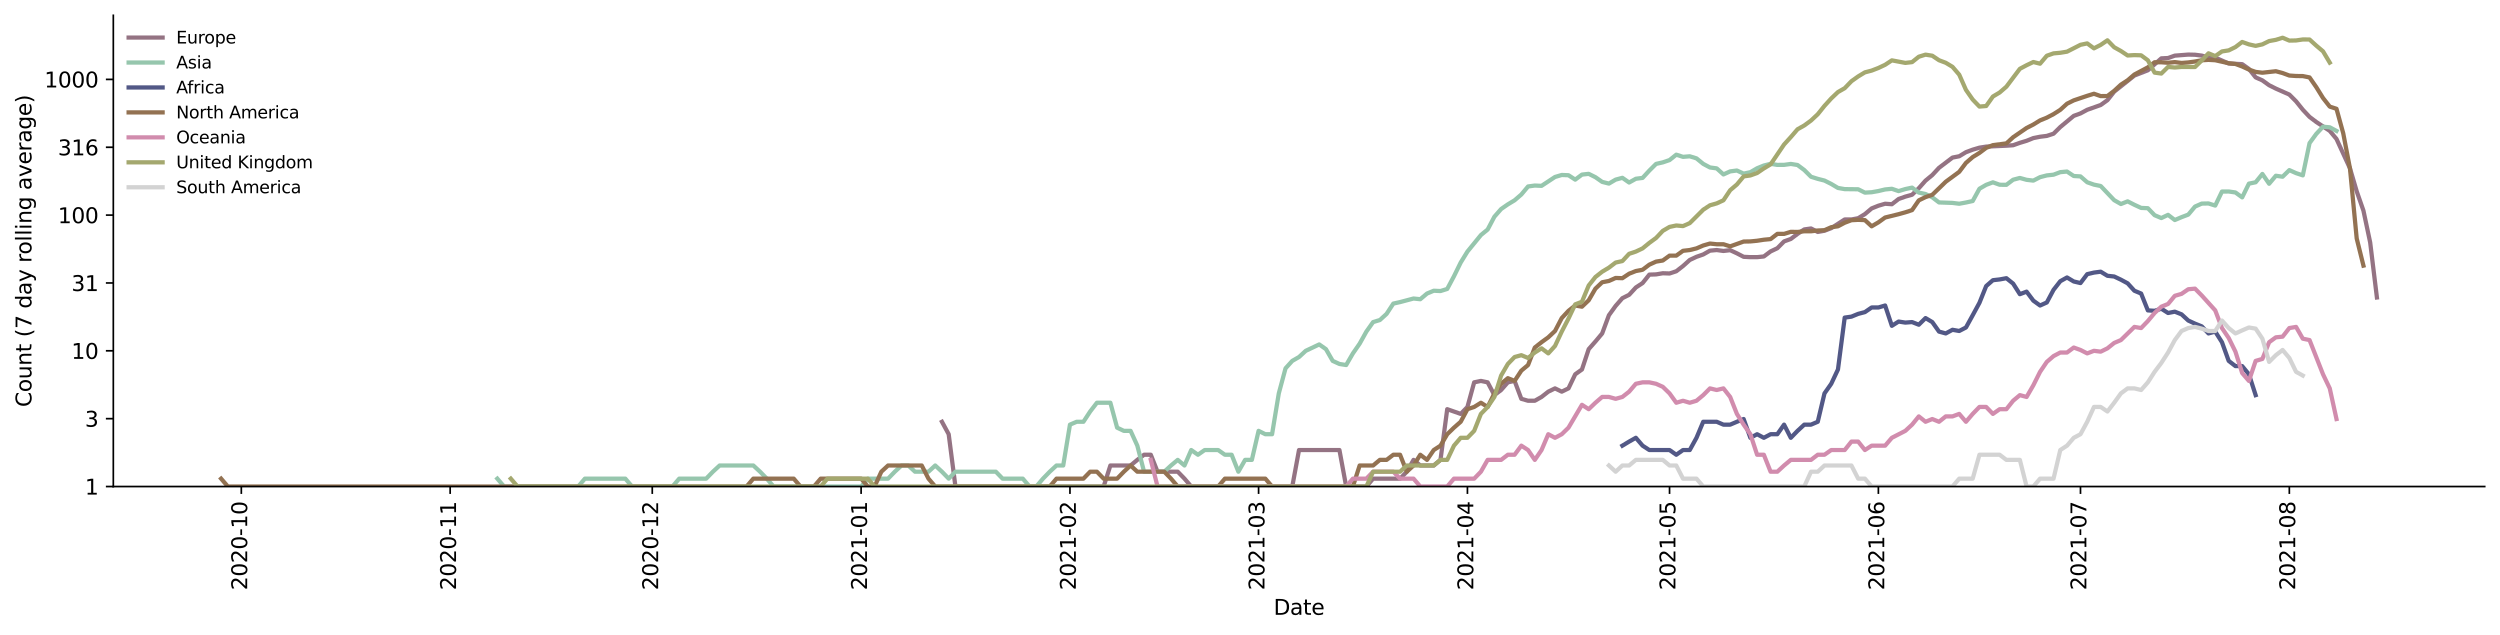 <?xml version="1.0" encoding="utf-8" standalone="no"?>
<!DOCTYPE svg PUBLIC "-//W3C//DTD SVG 1.1//EN"
  "http://www.w3.org/Graphics/SVG/1.1/DTD/svg11.dtd">
<svg height="298.621pt" version="1.1" viewBox="0 0 1176.528 298.621" width="1176.528pt" xmlns="http://www.w3.org/2000/svg" xmlns:xlink="http://www.w3.org/1999/xlink">
 <defs>
  <style type="text/css">*{stroke-linecap:butt;stroke-linejoin:round;}</style>
 </defs>
 <g id="figure_1">
  <g id="patch_1">
   <path d="M 0 298.621 
L 1176.528 298.621 
L 1176.528 0 
L 0 0 
z
" style="fill:#ffffff;"/>
  </g>
  <g id="axes_1">
   <g id="patch_2">
    <path d="M 53.328 228.96 
L 1169.328 228.96 
L 1169.328 7.2 
L 53.328 7.2 
z
" style="fill:#ffffff;"/>
   </g>
   <g id="matplotlib.axis_1">
    <g id="xtick_1">
     <g id="line2d_1">
      <defs>
       <path d="M 0 0 
L 0 3.5 
" id="m7286338084" style="stroke:#000000;stroke-width:0.8;"/>
      </defs>
      <g>
       <use style="stroke:#000000;stroke-width:0.8;" x="113.567" xlink:href="#m7286338084" y="228.96"/>
      </g>
     </g>
     <g id="text_1">
      <!-- 2020-10 -->
      <g transform="translate(116.326 277.743)rotate(-90)scale(0.1 -0.1)">
       <defs>
        <path d="M 1228 531 
L 3431 531 
L 3431 0 
L 469 0 
L 469 531 
Q 828 903 1448 1529 
Q 2069 2156 2228 2338 
Q 2531 2678 2651 2914 
Q 2772 3150 2772 3378 
Q 2772 3750 2511 3984 
Q 2250 4219 1831 4219 
Q 1534 4219 1204 4116 
Q 875 4013 500 3803 
L 500 4441 
Q 881 4594 1212 4672 
Q 1544 4750 1819 4750 
Q 2544 4750 2975 4387 
Q 3406 4025 3406 3419 
Q 3406 3131 3298 2873 
Q 3191 2616 2906 2266 
Q 2828 2175 2409 1742 
Q 1991 1309 1228 531 
z
" id="DejaVuSans-32" transform="scale(0.016)"/>
        <path d="M 2034 4250 
Q 1547 4250 1301 3770 
Q 1056 3291 1056 2328 
Q 1056 1369 1301 889 
Q 1547 409 2034 409 
Q 2525 409 2770 889 
Q 3016 1369 3016 2328 
Q 3016 3291 2770 3770 
Q 2525 4250 2034 4250 
z
M 2034 4750 
Q 2819 4750 3233 4129 
Q 3647 3509 3647 2328 
Q 3647 1150 3233 529 
Q 2819 -91 2034 -91 
Q 1250 -91 836 529 
Q 422 1150 422 2328 
Q 422 3509 836 4129 
Q 1250 4750 2034 4750 
z
" id="DejaVuSans-30" transform="scale(0.016)"/>
        <path d="M 313 2009 
L 1997 2009 
L 1997 1497 
L 313 1497 
L 313 2009 
z
" id="DejaVuSans-2d" transform="scale(0.016)"/>
        <path d="M 794 531 
L 1825 531 
L 1825 4091 
L 703 3866 
L 703 4441 
L 1819 4666 
L 2450 4666 
L 2450 531 
L 3481 531 
L 3481 0 
L 794 0 
L 794 531 
z
" id="DejaVuSans-31" transform="scale(0.016)"/>
       </defs>
       <use xlink:href="#DejaVuSans-32"/>
       <use x="63.623" xlink:href="#DejaVuSans-30"/>
       <use x="127.246" xlink:href="#DejaVuSans-32"/>
       <use x="190.869" xlink:href="#DejaVuSans-30"/>
       <use x="254.492" xlink:href="#DejaVuSans-2d"/>
       <use x="290.576" xlink:href="#DejaVuSans-31"/>
       <use x="354.199" xlink:href="#DejaVuSans-30"/>
      </g>
     </g>
    </g>
    <g id="xtick_2">
     <g id="line2d_2">
      <g>
       <use style="stroke:#000000;stroke-width:0.8;" x="211.851" xlink:href="#m7286338084" y="228.96"/>
      </g>
     </g>
     <g id="text_2">
      <!-- 2020-11 -->
      <g transform="translate(214.61 277.743)rotate(-90)scale(0.1 -0.1)">
       <use xlink:href="#DejaVuSans-32"/>
       <use x="63.623" xlink:href="#DejaVuSans-30"/>
       <use x="127.246" xlink:href="#DejaVuSans-32"/>
       <use x="190.869" xlink:href="#DejaVuSans-30"/>
       <use x="254.492" xlink:href="#DejaVuSans-2d"/>
       <use x="290.576" xlink:href="#DejaVuSans-31"/>
       <use x="354.199" xlink:href="#DejaVuSans-31"/>
      </g>
     </g>
    </g>
    <g id="xtick_3">
     <g id="line2d_3">
      <g>
       <use style="stroke:#000000;stroke-width:0.8;" x="306.964" xlink:href="#m7286338084" y="228.96"/>
      </g>
     </g>
     <g id="text_3">
      <!-- 2020-12 -->
      <g transform="translate(309.724 277.743)rotate(-90)scale(0.1 -0.1)">
       <use xlink:href="#DejaVuSans-32"/>
       <use x="63.623" xlink:href="#DejaVuSans-30"/>
       <use x="127.246" xlink:href="#DejaVuSans-32"/>
       <use x="190.869" xlink:href="#DejaVuSans-30"/>
       <use x="254.492" xlink:href="#DejaVuSans-2d"/>
       <use x="290.576" xlink:href="#DejaVuSans-31"/>
       <use x="354.199" xlink:href="#DejaVuSans-32"/>
      </g>
     </g>
    </g>
    <g id="xtick_4">
     <g id="line2d_4">
      <g>
       <use style="stroke:#000000;stroke-width:0.8;" x="405.249" xlink:href="#m7286338084" y="228.96"/>
      </g>
     </g>
     <g id="text_4">
      <!-- 2021-01 -->
      <g transform="translate(408.008 277.743)rotate(-90)scale(0.1 -0.1)">
       <use xlink:href="#DejaVuSans-32"/>
       <use x="63.623" xlink:href="#DejaVuSans-30"/>
       <use x="127.246" xlink:href="#DejaVuSans-32"/>
       <use x="190.869" xlink:href="#DejaVuSans-31"/>
       <use x="254.492" xlink:href="#DejaVuSans-2d"/>
       <use x="290.576" xlink:href="#DejaVuSans-30"/>
       <use x="354.199" xlink:href="#DejaVuSans-31"/>
      </g>
     </g>
    </g>
    <g id="xtick_5">
     <g id="line2d_5">
      <g>
       <use style="stroke:#000000;stroke-width:0.8;" x="503.533" xlink:href="#m7286338084" y="228.96"/>
      </g>
     </g>
     <g id="text_5">
      <!-- 2021-02 -->
      <g transform="translate(506.292 277.743)rotate(-90)scale(0.1 -0.1)">
       <use xlink:href="#DejaVuSans-32"/>
       <use x="63.623" xlink:href="#DejaVuSans-30"/>
       <use x="127.246" xlink:href="#DejaVuSans-32"/>
       <use x="190.869" xlink:href="#DejaVuSans-31"/>
       <use x="254.492" xlink:href="#DejaVuSans-2d"/>
       <use x="290.576" xlink:href="#DejaVuSans-30"/>
       <use x="354.199" xlink:href="#DejaVuSans-32"/>
      </g>
     </g>
    </g>
    <g id="xtick_6">
     <g id="line2d_6">
      <g>
       <use style="stroke:#000000;stroke-width:0.8;" x="592.305" xlink:href="#m7286338084" y="228.96"/>
      </g>
     </g>
     <g id="text_6">
      <!-- 2021-03 -->
      <g transform="translate(595.065 277.743)rotate(-90)scale(0.1 -0.1)">
       <defs>
        <path d="M 2597 2516 
Q 3050 2419 3304 2112 
Q 3559 1806 3559 1356 
Q 3559 666 3084 287 
Q 2609 -91 1734 -91 
Q 1441 -91 1130 -33 
Q 819 25 488 141 
L 488 750 
Q 750 597 1062 519 
Q 1375 441 1716 441 
Q 2309 441 2620 675 
Q 2931 909 2931 1356 
Q 2931 1769 2642 2001 
Q 2353 2234 1838 2234 
L 1294 2234 
L 1294 2753 
L 1863 2753 
Q 2328 2753 2575 2939 
Q 2822 3125 2822 3475 
Q 2822 3834 2567 4026 
Q 2313 4219 1838 4219 
Q 1578 4219 1281 4162 
Q 984 4106 628 3988 
L 628 4550 
Q 988 4650 1302 4700 
Q 1616 4750 1894 4750 
Q 2613 4750 3031 4423 
Q 3450 4097 3450 3541 
Q 3450 3153 3228 2886 
Q 3006 2619 2597 2516 
z
" id="DejaVuSans-33" transform="scale(0.016)"/>
       </defs>
       <use xlink:href="#DejaVuSans-32"/>
       <use x="63.623" xlink:href="#DejaVuSans-30"/>
       <use x="127.246" xlink:href="#DejaVuSans-32"/>
       <use x="190.869" xlink:href="#DejaVuSans-31"/>
       <use x="254.492" xlink:href="#DejaVuSans-2d"/>
       <use x="290.576" xlink:href="#DejaVuSans-30"/>
       <use x="354.199" xlink:href="#DejaVuSans-33"/>
      </g>
     </g>
    </g>
    <g id="xtick_7">
     <g id="line2d_7">
      <g>
       <use style="stroke:#000000;stroke-width:0.8;" x="690.589" xlink:href="#m7286338084" y="228.96"/>
      </g>
     </g>
     <g id="text_7">
      <!-- 2021-04 -->
      <g transform="translate(693.349 277.743)rotate(-90)scale(0.1 -0.1)">
       <defs>
        <path d="M 2419 4116 
L 825 1625 
L 2419 1625 
L 2419 4116 
z
M 2253 4666 
L 3047 4666 
L 3047 1625 
L 3713 1625 
L 3713 1100 
L 3047 1100 
L 3047 0 
L 2419 0 
L 2419 1100 
L 313 1100 
L 313 1709 
L 2253 4666 
z
" id="DejaVuSans-34" transform="scale(0.016)"/>
       </defs>
       <use xlink:href="#DejaVuSans-32"/>
       <use x="63.623" xlink:href="#DejaVuSans-30"/>
       <use x="127.246" xlink:href="#DejaVuSans-32"/>
       <use x="190.869" xlink:href="#DejaVuSans-31"/>
       <use x="254.492" xlink:href="#DejaVuSans-2d"/>
       <use x="290.576" xlink:href="#DejaVuSans-30"/>
       <use x="354.199" xlink:href="#DejaVuSans-34"/>
      </g>
     </g>
    </g>
    <g id="xtick_8">
     <g id="line2d_8">
      <g>
       <use style="stroke:#000000;stroke-width:0.8;" x="785.703" xlink:href="#m7286338084" y="228.96"/>
      </g>
     </g>
     <g id="text_8">
      <!-- 2021-05 -->
      <g transform="translate(788.462 277.743)rotate(-90)scale(0.1 -0.1)">
       <defs>
        <path d="M 691 4666 
L 3169 4666 
L 3169 4134 
L 1269 4134 
L 1269 2991 
Q 1406 3038 1543 3061 
Q 1681 3084 1819 3084 
Q 2600 3084 3056 2656 
Q 3513 2228 3513 1497 
Q 3513 744 3044 326 
Q 2575 -91 1722 -91 
Q 1428 -91 1123 -41 
Q 819 9 494 109 
L 494 744 
Q 775 591 1075 516 
Q 1375 441 1709 441 
Q 2250 441 2565 725 
Q 2881 1009 2881 1497 
Q 2881 1984 2565 2268 
Q 2250 2553 1709 2553 
Q 1456 2553 1204 2497 
Q 953 2441 691 2322 
L 691 4666 
z
" id="DejaVuSans-35" transform="scale(0.016)"/>
       </defs>
       <use xlink:href="#DejaVuSans-32"/>
       <use x="63.623" xlink:href="#DejaVuSans-30"/>
       <use x="127.246" xlink:href="#DejaVuSans-32"/>
       <use x="190.869" xlink:href="#DejaVuSans-31"/>
       <use x="254.492" xlink:href="#DejaVuSans-2d"/>
       <use x="290.576" xlink:href="#DejaVuSans-30"/>
       <use x="354.199" xlink:href="#DejaVuSans-35"/>
      </g>
     </g>
    </g>
    <g id="xtick_9">
     <g id="line2d_9">
      <g>
       <use style="stroke:#000000;stroke-width:0.8;" x="883.987" xlink:href="#m7286338084" y="228.96"/>
      </g>
     </g>
     <g id="text_9">
      <!-- 2021-06 -->
      <g transform="translate(886.747 277.743)rotate(-90)scale(0.1 -0.1)">
       <defs>
        <path d="M 2113 2584 
Q 1688 2584 1439 2293 
Q 1191 2003 1191 1497 
Q 1191 994 1439 701 
Q 1688 409 2113 409 
Q 2538 409 2786 701 
Q 3034 994 3034 1497 
Q 3034 2003 2786 2293 
Q 2538 2584 2113 2584 
z
M 3366 4563 
L 3366 3988 
Q 3128 4100 2886 4159 
Q 2644 4219 2406 4219 
Q 1781 4219 1451 3797 
Q 1122 3375 1075 2522 
Q 1259 2794 1537 2939 
Q 1816 3084 2150 3084 
Q 2853 3084 3261 2657 
Q 3669 2231 3669 1497 
Q 3669 778 3244 343 
Q 2819 -91 2113 -91 
Q 1303 -91 875 529 
Q 447 1150 447 2328 
Q 447 3434 972 4092 
Q 1497 4750 2381 4750 
Q 2619 4750 2861 4703 
Q 3103 4656 3366 4563 
z
" id="DejaVuSans-36" transform="scale(0.016)"/>
       </defs>
       <use xlink:href="#DejaVuSans-32"/>
       <use x="63.623" xlink:href="#DejaVuSans-30"/>
       <use x="127.246" xlink:href="#DejaVuSans-32"/>
       <use x="190.869" xlink:href="#DejaVuSans-31"/>
       <use x="254.492" xlink:href="#DejaVuSans-2d"/>
       <use x="290.576" xlink:href="#DejaVuSans-30"/>
       <use x="354.199" xlink:href="#DejaVuSans-36"/>
      </g>
     </g>
    </g>
    <g id="xtick_10">
     <g id="line2d_10">
      <g>
       <use style="stroke:#000000;stroke-width:0.8;" x="979.101" xlink:href="#m7286338084" y="228.96"/>
      </g>
     </g>
     <g id="text_10">
      <!-- 2021-07 -->
      <g transform="translate(981.86 277.743)rotate(-90)scale(0.1 -0.1)">
       <defs>
        <path d="M 525 4666 
L 3525 4666 
L 3525 4397 
L 1831 0 
L 1172 0 
L 2766 4134 
L 525 4134 
L 525 4666 
z
" id="DejaVuSans-37" transform="scale(0.016)"/>
       </defs>
       <use xlink:href="#DejaVuSans-32"/>
       <use x="63.623" xlink:href="#DejaVuSans-30"/>
       <use x="127.246" xlink:href="#DejaVuSans-32"/>
       <use x="190.869" xlink:href="#DejaVuSans-31"/>
       <use x="254.492" xlink:href="#DejaVuSans-2d"/>
       <use x="290.576" xlink:href="#DejaVuSans-30"/>
       <use x="354.199" xlink:href="#DejaVuSans-37"/>
      </g>
     </g>
    </g>
    <g id="xtick_11">
     <g id="line2d_11">
      <g>
       <use style="stroke:#000000;stroke-width:0.8;" x="1077.385" xlink:href="#m7286338084" y="228.96"/>
      </g>
     </g>
     <g id="text_11">
      <!-- 2021-08 -->
      <g transform="translate(1080.144 277.743)rotate(-90)scale(0.1 -0.1)">
       <defs>
        <path d="M 2034 2216 
Q 1584 2216 1326 1975 
Q 1069 1734 1069 1313 
Q 1069 891 1326 650 
Q 1584 409 2034 409 
Q 2484 409 2743 651 
Q 3003 894 3003 1313 
Q 3003 1734 2745 1975 
Q 2488 2216 2034 2216 
z
M 1403 2484 
Q 997 2584 770 2862 
Q 544 3141 544 3541 
Q 544 4100 942 4425 
Q 1341 4750 2034 4750 
Q 2731 4750 3128 4425 
Q 3525 4100 3525 3541 
Q 3525 3141 3298 2862 
Q 3072 2584 2669 2484 
Q 3125 2378 3379 2068 
Q 3634 1759 3634 1313 
Q 3634 634 3220 271 
Q 2806 -91 2034 -91 
Q 1263 -91 848 271 
Q 434 634 434 1313 
Q 434 1759 690 2068 
Q 947 2378 1403 2484 
z
M 1172 3481 
Q 1172 3119 1398 2916 
Q 1625 2713 2034 2713 
Q 2441 2713 2670 2916 
Q 2900 3119 2900 3481 
Q 2900 3844 2670 4047 
Q 2441 4250 2034 4250 
Q 1625 4250 1398 4047 
Q 1172 3844 1172 3481 
z
" id="DejaVuSans-38" transform="scale(0.016)"/>
       </defs>
       <use xlink:href="#DejaVuSans-32"/>
       <use x="63.623" xlink:href="#DejaVuSans-30"/>
       <use x="127.246" xlink:href="#DejaVuSans-32"/>
       <use x="190.869" xlink:href="#DejaVuSans-31"/>
       <use x="254.492" xlink:href="#DejaVuSans-2d"/>
       <use x="290.576" xlink:href="#DejaVuSans-30"/>
       <use x="354.199" xlink:href="#DejaVuSans-38"/>
      </g>
     </g>
    </g>
    <g id="text_12">
     <!-- Date -->
     <g transform="translate(599.377 289.341)scale(0.1 -0.1)">
      <defs>
       <path d="M 1259 4147 
L 1259 519 
L 2022 519 
Q 2988 519 3436 956 
Q 3884 1394 3884 2338 
Q 3884 3275 3436 3711 
Q 2988 4147 2022 4147 
L 1259 4147 
z
M 628 4666 
L 1925 4666 
Q 3281 4666 3915 4102 
Q 4550 3538 4550 2338 
Q 4550 1131 3912 565 
Q 3275 0 1925 0 
L 628 0 
L 628 4666 
z
" id="DejaVuSans-44" transform="scale(0.016)"/>
       <path d="M 2194 1759 
Q 1497 1759 1228 1600 
Q 959 1441 959 1056 
Q 959 750 1161 570 
Q 1363 391 1709 391 
Q 2188 391 2477 730 
Q 2766 1069 2766 1631 
L 2766 1759 
L 2194 1759 
z
M 3341 1997 
L 3341 0 
L 2766 0 
L 2766 531 
Q 2569 213 2275 61 
Q 1981 -91 1556 -91 
Q 1019 -91 701 211 
Q 384 513 384 1019 
Q 384 1609 779 1909 
Q 1175 2209 1959 2209 
L 2766 2209 
L 2766 2266 
Q 2766 2663 2505 2880 
Q 2244 3097 1772 3097 
Q 1472 3097 1187 3025 
Q 903 2953 641 2809 
L 641 3341 
Q 956 3463 1253 3523 
Q 1550 3584 1831 3584 
Q 2591 3584 2966 3190 
Q 3341 2797 3341 1997 
z
" id="DejaVuSans-61" transform="scale(0.016)"/>
       <path d="M 1172 4494 
L 1172 3500 
L 2356 3500 
L 2356 3053 
L 1172 3053 
L 1172 1153 
Q 1172 725 1289 603 
Q 1406 481 1766 481 
L 2356 481 
L 2356 0 
L 1766 0 
Q 1100 0 847 248 
Q 594 497 594 1153 
L 594 3053 
L 172 3053 
L 172 3500 
L 594 3500 
L 594 4494 
L 1172 4494 
z
" id="DejaVuSans-74" transform="scale(0.016)"/>
       <path d="M 3597 1894 
L 3597 1613 
L 953 1613 
Q 991 1019 1311 708 
Q 1631 397 2203 397 
Q 2534 397 2845 478 
Q 3156 559 3463 722 
L 3463 178 
Q 3153 47 2828 -22 
Q 2503 -91 2169 -91 
Q 1331 -91 842 396 
Q 353 884 353 1716 
Q 353 2575 817 3079 
Q 1281 3584 2069 3584 
Q 2775 3584 3186 3129 
Q 3597 2675 3597 1894 
z
M 3022 2063 
Q 3016 2534 2758 2815 
Q 2500 3097 2075 3097 
Q 1594 3097 1305 2825 
Q 1016 2553 972 2059 
L 3022 2063 
z
" id="DejaVuSans-65" transform="scale(0.016)"/>
      </defs>
      <use xlink:href="#DejaVuSans-44"/>
      <use x="77.002" xlink:href="#DejaVuSans-61"/>
      <use x="138.281" xlink:href="#DejaVuSans-74"/>
      <use x="177.49" xlink:href="#DejaVuSans-65"/>
     </g>
    </g>
   </g>
   <g id="matplotlib.axis_2">
    <g id="ytick_1">
     <g id="line2d_12">
      <defs>
       <path d="M 0 0 
L -3.5 0 
" id="mef33cc3233" style="stroke:#000000;stroke-width:0.8;"/>
      </defs>
      <g>
       <use style="stroke:#000000;stroke-width:0.8;" x="53.328" xlink:href="#mef33cc3233" y="228.96"/>
      </g>
     </g>
     <g id="text_13">
      <!-- 1 -->
      <g transform="translate(39.966 232.759)scale(0.1 -0.1)">
       <use xlink:href="#DejaVuSans-31"/>
      </g>
     </g>
    </g>
    <g id="ytick_2">
     <g id="line2d_13">
      <g>
       <use style="stroke:#000000;stroke-width:0.8;" x="53.328" xlink:href="#mef33cc3233" y="197.028"/>
      </g>
     </g>
     <g id="text_14">
      <!-- 3 -->
      <g transform="translate(39.966 200.828)scale(0.1 -0.1)">
       <use xlink:href="#DejaVuSans-33"/>
      </g>
     </g>
    </g>
    <g id="ytick_3">
     <g id="line2d_14">
      <g>
       <use style="stroke:#000000;stroke-width:0.8;" x="53.328" xlink:href="#mef33cc3233" y="165.097"/>
      </g>
     </g>
     <g id="text_15">
      <!-- 10 -->
      <g transform="translate(33.603 168.896)scale(0.1 -0.1)">
       <use xlink:href="#DejaVuSans-31"/>
       <use x="63.623" xlink:href="#DejaVuSans-30"/>
      </g>
     </g>
    </g>
    <g id="ytick_4">
     <g id="line2d_15">
      <g>
       <use style="stroke:#000000;stroke-width:0.8;" x="53.328" xlink:href="#mef33cc3233" y="133.165"/>
      </g>
     </g>
     <g id="text_16">
      <!-- 31 -->
      <g transform="translate(33.603 136.964)scale(0.1 -0.1)">
       <use xlink:href="#DejaVuSans-33"/>
       <use x="63.623" xlink:href="#DejaVuSans-31"/>
      </g>
     </g>
    </g>
    <g id="ytick_5">
     <g id="line2d_16">
      <g>
       <use style="stroke:#000000;stroke-width:0.8;" x="53.328" xlink:href="#mef33cc3233" y="101.234"/>
      </g>
     </g>
     <g id="text_17">
      <!-- 100 -->
      <g transform="translate(27.241 105.033)scale(0.1 -0.1)">
       <use xlink:href="#DejaVuSans-31"/>
       <use x="63.623" xlink:href="#DejaVuSans-30"/>
       <use x="127.246" xlink:href="#DejaVuSans-30"/>
      </g>
     </g>
    </g>
    <g id="ytick_6">
     <g id="line2d_17">
      <g>
       <use style="stroke:#000000;stroke-width:0.8;" x="53.328" xlink:href="#mef33cc3233" y="69.302"/>
      </g>
     </g>
     <g id="text_18">
      <!-- 316 -->
      <g transform="translate(27.241 73.101)scale(0.1 -0.1)">
       <use xlink:href="#DejaVuSans-33"/>
       <use x="63.623" xlink:href="#DejaVuSans-31"/>
       <use x="127.246" xlink:href="#DejaVuSans-36"/>
      </g>
     </g>
    </g>
    <g id="ytick_7">
     <g id="line2d_18">
      <g>
       <use style="stroke:#000000;stroke-width:0.8;" x="53.328" xlink:href="#mef33cc3233" y="37.37"/>
      </g>
     </g>
     <g id="text_19">
      <!-- 1000 -->
      <g transform="translate(20.878 41.17)scale(0.1 -0.1)">
       <use xlink:href="#DejaVuSans-31"/>
       <use x="63.623" xlink:href="#DejaVuSans-30"/>
       <use x="127.246" xlink:href="#DejaVuSans-30"/>
       <use x="190.869" xlink:href="#DejaVuSans-30"/>
      </g>
     </g>
    </g>
    <g id="text_20">
     <!-- Count (7 day rolling average) -->
     <g transform="translate(14.798 191.548)rotate(-90)scale(0.1 -0.1)">
      <defs>
       <path d="M 4122 4306 
L 4122 3641 
Q 3803 3938 3442 4084 
Q 3081 4231 2675 4231 
Q 1875 4231 1450 3742 
Q 1025 3253 1025 2328 
Q 1025 1406 1450 917 
Q 1875 428 2675 428 
Q 3081 428 3442 575 
Q 3803 722 4122 1019 
L 4122 359 
Q 3791 134 3420 21 
Q 3050 -91 2638 -91 
Q 1578 -91 968 557 
Q 359 1206 359 2328 
Q 359 3453 968 4101 
Q 1578 4750 2638 4750 
Q 3056 4750 3426 4639 
Q 3797 4528 4122 4306 
z
" id="DejaVuSans-43" transform="scale(0.016)"/>
       <path d="M 1959 3097 
Q 1497 3097 1228 2736 
Q 959 2375 959 1747 
Q 959 1119 1226 758 
Q 1494 397 1959 397 
Q 2419 397 2687 759 
Q 2956 1122 2956 1747 
Q 2956 2369 2687 2733 
Q 2419 3097 1959 3097 
z
M 1959 3584 
Q 2709 3584 3137 3096 
Q 3566 2609 3566 1747 
Q 3566 888 3137 398 
Q 2709 -91 1959 -91 
Q 1206 -91 779 398 
Q 353 888 353 1747 
Q 353 2609 779 3096 
Q 1206 3584 1959 3584 
z
" id="DejaVuSans-6f" transform="scale(0.016)"/>
       <path d="M 544 1381 
L 544 3500 
L 1119 3500 
L 1119 1403 
Q 1119 906 1312 657 
Q 1506 409 1894 409 
Q 2359 409 2629 706 
Q 2900 1003 2900 1516 
L 2900 3500 
L 3475 3500 
L 3475 0 
L 2900 0 
L 2900 538 
Q 2691 219 2414 64 
Q 2138 -91 1772 -91 
Q 1169 -91 856 284 
Q 544 659 544 1381 
z
M 1991 3584 
L 1991 3584 
z
" id="DejaVuSans-75" transform="scale(0.016)"/>
       <path d="M 3513 2113 
L 3513 0 
L 2938 0 
L 2938 2094 
Q 2938 2591 2744 2837 
Q 2550 3084 2163 3084 
Q 1697 3084 1428 2787 
Q 1159 2491 1159 1978 
L 1159 0 
L 581 0 
L 581 3500 
L 1159 3500 
L 1159 2956 
Q 1366 3272 1645 3428 
Q 1925 3584 2291 3584 
Q 2894 3584 3203 3211 
Q 3513 2838 3513 2113 
z
" id="DejaVuSans-6e" transform="scale(0.016)"/>
       <path id="DejaVuSans-20" transform="scale(0.016)"/>
       <path d="M 1984 4856 
Q 1566 4138 1362 3434 
Q 1159 2731 1159 2009 
Q 1159 1288 1364 580 
Q 1569 -128 1984 -844 
L 1484 -844 
Q 1016 -109 783 600 
Q 550 1309 550 2009 
Q 550 2706 781 3412 
Q 1013 4119 1484 4856 
L 1984 4856 
z
" id="DejaVuSans-28" transform="scale(0.016)"/>
       <path d="M 2906 2969 
L 2906 4863 
L 3481 4863 
L 3481 0 
L 2906 0 
L 2906 525 
Q 2725 213 2448 61 
Q 2172 -91 1784 -91 
Q 1150 -91 751 415 
Q 353 922 353 1747 
Q 353 2572 751 3078 
Q 1150 3584 1784 3584 
Q 2172 3584 2448 3432 
Q 2725 3281 2906 2969 
z
M 947 1747 
Q 947 1113 1208 752 
Q 1469 391 1925 391 
Q 2381 391 2643 752 
Q 2906 1113 2906 1747 
Q 2906 2381 2643 2742 
Q 2381 3103 1925 3103 
Q 1469 3103 1208 2742 
Q 947 2381 947 1747 
z
" id="DejaVuSans-64" transform="scale(0.016)"/>
       <path d="M 2059 -325 
Q 1816 -950 1584 -1140 
Q 1353 -1331 966 -1331 
L 506 -1331 
L 506 -850 
L 844 -850 
Q 1081 -850 1212 -737 
Q 1344 -625 1503 -206 
L 1606 56 
L 191 3500 
L 800 3500 
L 1894 763 
L 2988 3500 
L 3597 3500 
L 2059 -325 
z
" id="DejaVuSans-79" transform="scale(0.016)"/>
       <path d="M 2631 2963 
Q 2534 3019 2420 3045 
Q 2306 3072 2169 3072 
Q 1681 3072 1420 2755 
Q 1159 2438 1159 1844 
L 1159 0 
L 581 0 
L 581 3500 
L 1159 3500 
L 1159 2956 
Q 1341 3275 1631 3429 
Q 1922 3584 2338 3584 
Q 2397 3584 2469 3576 
Q 2541 3569 2628 3553 
L 2631 2963 
z
" id="DejaVuSans-72" transform="scale(0.016)"/>
       <path d="M 603 4863 
L 1178 4863 
L 1178 0 
L 603 0 
L 603 4863 
z
" id="DejaVuSans-6c" transform="scale(0.016)"/>
       <path d="M 603 3500 
L 1178 3500 
L 1178 0 
L 603 0 
L 603 3500 
z
M 603 4863 
L 1178 4863 
L 1178 4134 
L 603 4134 
L 603 4863 
z
" id="DejaVuSans-69" transform="scale(0.016)"/>
       <path d="M 2906 1791 
Q 2906 2416 2648 2759 
Q 2391 3103 1925 3103 
Q 1463 3103 1205 2759 
Q 947 2416 947 1791 
Q 947 1169 1205 825 
Q 1463 481 1925 481 
Q 2391 481 2648 825 
Q 2906 1169 2906 1791 
z
M 3481 434 
Q 3481 -459 3084 -895 
Q 2688 -1331 1869 -1331 
Q 1566 -1331 1297 -1286 
Q 1028 -1241 775 -1147 
L 775 -588 
Q 1028 -725 1275 -790 
Q 1522 -856 1778 -856 
Q 2344 -856 2625 -561 
Q 2906 -266 2906 331 
L 2906 616 
Q 2728 306 2450 153 
Q 2172 0 1784 0 
Q 1141 0 747 490 
Q 353 981 353 1791 
Q 353 2603 747 3093 
Q 1141 3584 1784 3584 
Q 2172 3584 2450 3431 
Q 2728 3278 2906 2969 
L 2906 3500 
L 3481 3500 
L 3481 434 
z
" id="DejaVuSans-67" transform="scale(0.016)"/>
       <path d="M 191 3500 
L 800 3500 
L 1894 563 
L 2988 3500 
L 3597 3500 
L 2284 0 
L 1503 0 
L 191 3500 
z
" id="DejaVuSans-76" transform="scale(0.016)"/>
       <path d="M 513 4856 
L 1013 4856 
Q 1481 4119 1714 3412 
Q 1947 2706 1947 2009 
Q 1947 1309 1714 600 
Q 1481 -109 1013 -844 
L 513 -844 
Q 928 -128 1133 580 
Q 1338 1288 1338 2009 
Q 1338 2731 1133 3434 
Q 928 4138 513 4856 
z
" id="DejaVuSans-29" transform="scale(0.016)"/>
      </defs>
      <use xlink:href="#DejaVuSans-43"/>
      <use x="69.824" xlink:href="#DejaVuSans-6f"/>
      <use x="131.006" xlink:href="#DejaVuSans-75"/>
      <use x="194.385" xlink:href="#DejaVuSans-6e"/>
      <use x="257.764" xlink:href="#DejaVuSans-74"/>
      <use x="296.973" xlink:href="#DejaVuSans-20"/>
      <use x="328.76" xlink:href="#DejaVuSans-28"/>
      <use x="367.773" xlink:href="#DejaVuSans-37"/>
      <use x="431.396" xlink:href="#DejaVuSans-20"/>
      <use x="463.184" xlink:href="#DejaVuSans-64"/>
      <use x="526.66" xlink:href="#DejaVuSans-61"/>
      <use x="587.939" xlink:href="#DejaVuSans-79"/>
      <use x="647.119" xlink:href="#DejaVuSans-20"/>
      <use x="678.906" xlink:href="#DejaVuSans-72"/>
      <use x="717.77" xlink:href="#DejaVuSans-6f"/>
      <use x="778.951" xlink:href="#DejaVuSans-6c"/>
      <use x="806.734" xlink:href="#DejaVuSans-6c"/>
      <use x="834.518" xlink:href="#DejaVuSans-69"/>
      <use x="862.301" xlink:href="#DejaVuSans-6e"/>
      <use x="925.68" xlink:href="#DejaVuSans-67"/>
      <use x="989.156" xlink:href="#DejaVuSans-20"/>
      <use x="1020.943" xlink:href="#DejaVuSans-61"/>
      <use x="1082.223" xlink:href="#DejaVuSans-76"/>
      <use x="1141.402" xlink:href="#DejaVuSans-65"/>
      <use x="1202.926" xlink:href="#DejaVuSans-72"/>
      <use x="1244.039" xlink:href="#DejaVuSans-61"/>
      <use x="1305.318" xlink:href="#DejaVuSans-67"/>
      <use x="1368.795" xlink:href="#DejaVuSans-65"/>
      <use x="1430.318" xlink:href="#DejaVuSans-29"/>
     </g>
    </g>
   </g>
   <g id="line2d_19">
    <path clip-path="url(#p911d1f1627)" d="M 443.294 198.49 
L 446.464 204.35 
L 449.635 228.96 
L 519.385 228.96 
L 522.555 219.067 
L 532.067 219.067 
L 535.237 216.424 
L 538.408 214.011 
L 541.578 214.011 
L 544.749 221.99 
L 554.26 221.99 
L 557.43 225.256 
L 560.601 228.96 
L 608.158 228.96 
L 611.328 211.791 
L 630.351 211.791 
L 633.521 228.96 
L 643.033 228.96 
L 646.203 225.256 
L 658.885 225.256 
L 662.055 221.99 
L 665.226 216.424 
L 668.396 219.067 
L 674.737 219.067 
L 677.908 216.424 
L 681.078 192.566 
L 687.419 194.786 
L 690.589 191.519 
L 693.76 179.933 
L 696.93 179.265 
L 700.101 179.933 
L 703.271 185.953 
L 706.442 183.54 
L 709.612 179.933 
L 712.783 179.265 
L 715.953 187.688 
L 719.124 188.597 
L 722.294 188.597 
L 725.464 186.807 
L 728.635 184.322 
L 731.805 182.78 
L 734.976 184.322 
L 738.146 182.78 
L 741.317 176.145 
L 744.487 173.88 
L 747.658 164.315 
L 750.828 160.708 
L 753.999 156.92 
L 757.169 148.357 
L 760.339 143.958 
L 763.51 140.324 
L 766.68 138.748 
L 769.851 135.295 
L 773.021 133.21 
L 776.192 129.241 
L 779.362 129.133 
L 782.533 128.596 
L 785.703 128.703 
L 788.874 127.656 
L 792.044 125.2 
L 795.214 122.344 
L 798.385 120.857 
L 801.555 119.754 
L 804.726 117.959 
L 807.896 117.671 
L 811.067 118.105 
L 814.237 117.743 
L 817.408 119.219 
L 820.578 120.857 
L 823.749 121.019 
L 826.919 121.019 
L 830.089 120.697 
L 833.26 118.324 
L 836.43 116.824 
L 839.601 113.612 
L 842.771 112.46 
L 845.942 110.071 
L 849.112 107.973 
L 852.283 107.522 
L 855.453 109.16 
L 858.624 108.586 
L 861.794 107.373 
L 868.135 103.289 
L 871.305 103.289 
L 874.476 102.698 
L 877.646 100.762 
L 880.817 98.09 
L 883.987 96.811 
L 887.158 95.881 
L 890.328 96.111 
L 893.499 93.654 
L 896.669 92.531 
L 899.839 91.648 
L 903.01 88.572 
L 906.18 84.997 
L 909.351 82.388 
L 912.521 78.972 
L 918.862 74.159 
L 922.033 73.539 
L 925.203 71.621 
L 928.374 70.435 
L 931.544 69.498 
L 934.714 68.998 
L 944.226 68.567 
L 947.396 68.349 
L 950.567 67.222 
L 953.737 66.262 
L 956.908 64.989 
L 960.078 64.353 
L 963.249 63.958 
L 966.419 62.923 
L 969.589 59.783 
L 975.93 54.534 
L 979.101 53.374 
L 982.271 51.664 
L 988.612 49.416 
L 991.783 47.139 
L 994.953 43.132 
L 1001.294 38.089 
L 1004.464 35.553 
L 1010.805 33.077 
L 1017.146 27.464 
L 1020.317 27.309 
L 1023.487 26.185 
L 1029.828 25.687 
L 1032.999 25.765 
L 1036.169 26.167 
L 1039.339 27.043 
L 1042.51 27.109 
L 1048.851 29.884 
L 1055.192 30.188 
L 1058.362 32.443 
L 1061.533 36.409 
L 1064.703 37.83 
L 1067.874 40.108 
L 1071.044 41.697 
L 1077.385 44.506 
L 1080.555 47.685 
L 1083.726 51.631 
L 1086.896 55.009 
L 1090.067 57.407 
L 1096.408 61.592 
L 1099.578 65.389 
L 1105.919 79.222 
L 1109.089 90.014 
L 1112.26 99.136 
L 1115.43 114.111 
L 1118.601 140.002 
L 1118.601 140.002 
" style="fill:none;stroke:#947383;stroke-linecap:square;stroke-width:2;"/>
   </g>
   <g id="line2d_20">
    <path clip-path="url(#p911d1f1627)" d="M 234.044 225.256 
L 237.214 228.96 
L 272.089 228.96 
L 275.26 225.256 
L 294.283 225.256 
L 297.453 228.96 
L 316.476 228.96 
L 319.646 225.256 
L 332.328 225.256 
L 335.499 221.99 
L 338.669 219.067 
L 354.521 219.067 
L 357.692 221.99 
L 360.862 225.256 
L 364.033 228.96 
L 405.249 228.96 
L 408.419 225.256 
L 417.93 225.256 
L 421.101 221.99 
L 424.271 219.067 
L 427.442 219.067 
L 430.612 221.99 
L 436.953 221.99 
L 440.124 219.067 
L 443.294 221.99 
L 446.464 225.256 
L 449.635 221.99 
L 468.658 221.99 
L 471.828 225.256 
L 481.339 225.256 
L 484.51 228.96 
L 487.68 228.96 
L 490.851 225.256 
L 494.021 221.99 
L 497.192 219.067 
L 500.362 219.067 
L 503.533 199.843 
L 506.703 198.49 
L 509.874 198.49 
L 513.044 193.654 
L 516.214 189.537 
L 522.555 189.537 
L 525.726 201.265 
L 528.896 202.765 
L 532.067 202.765 
L 535.237 209.735 
L 538.408 221.99 
L 547.919 221.99 
L 551.089 219.067 
L 554.26 216.424 
L 557.43 219.067 
L 560.601 211.791 
L 563.771 214.011 
L 566.942 211.791 
L 573.283 211.791 
L 576.453 214.011 
L 579.624 214.011 
L 582.794 221.99 
L 585.964 216.424 
L 589.135 216.424 
L 592.305 202.765 
L 595.476 204.35 
L 598.646 204.35 
L 601.817 185.126 
L 604.987 173.341 
L 608.158 169.838 
L 611.328 168.019 
L 614.499 165.097 
L 620.839 162.095 
L 624.01 164.315 
L 627.18 169.838 
L 630.351 171.286 
L 633.521 171.786 
L 636.692 166.312 
L 639.862 161.742 
L 643.033 156.049 
L 646.203 151.57 
L 649.374 150.614 
L 652.544 147.715 
L 655.714 142.871 
L 658.885 142.168 
L 665.226 140.487 
L 668.396 140.815 
L 671.567 138.142 
L 674.737 136.824 
L 677.908 136.968 
L 681.078 135.98 
L 684.249 130.013 
L 687.419 123.557 
L 690.589 118.397 
L 696.93 110.621 
L 700.101 108.023 
L 703.271 101.997 
L 706.442 98.375 
L 709.612 96.177 
L 712.783 94.263 
L 715.953 91.536 
L 719.124 87.756 
L 722.294 87.32 
L 725.464 87.465 
L 731.805 83.286 
L 734.976 82.348 
L 738.146 82.468 
L 741.317 84.538 
L 744.487 82.168 
L 747.658 81.811 
L 750.828 83.39 
L 753.999 85.599 
L 757.169 86.4 
L 760.339 84.538 
L 763.51 83.683 
L 766.68 85.894 
L 769.851 84.128 
L 773.021 83.725 
L 776.192 80.281 
L 779.362 77.134 
L 782.533 76.413 
L 785.703 75.333 
L 788.874 72.79 
L 792.044 73.818 
L 795.214 73.554 
L 798.385 74.535 
L 801.555 77.118 
L 804.726 78.813 
L 807.896 79.24 
L 811.067 82.088 
L 814.237 80.656 
L 817.408 80.244 
L 820.578 81.713 
L 823.749 81.036 
L 826.919 79.186 
L 830.089 77.892 
L 833.26 77.084 
L 836.43 77.604 
L 839.601 77.587 
L 842.771 77.151 
L 845.942 77.654 
L 849.112 80.021 
L 852.283 83.182 
L 855.453 84.171 
L 858.624 84.975 
L 861.794 86.563 
L 864.964 88.447 
L 868.135 89.002 
L 874.476 89.078 
L 877.646 90.656 
L 880.817 90.467 
L 883.987 89.909 
L 887.158 89.155 
L 890.328 88.849 
L 893.499 89.935 
L 896.669 88.976 
L 899.839 88.297 
L 903.01 90.629 
L 906.18 91.313 
L 909.351 92.851 
L 912.521 95.267 
L 918.862 95.492 
L 922.033 95.881 
L 925.203 95.299 
L 928.374 94.604 
L 931.544 88.824 
L 934.714 86.986 
L 937.885 85.803 
L 941.055 86.939 
L 944.226 86.986 
L 947.396 84.581 
L 950.567 83.746 
L 953.737 84.625 
L 956.908 84.997 
L 960.078 83.369 
L 963.249 82.549 
L 966.419 82.208 
L 969.589 81.016 
L 972.76 80.731 
L 975.93 82.833 
L 979.101 83.017 
L 982.271 85.78 
L 985.442 86.892 
L 988.612 87.537 
L 994.953 94.202 
L 998.124 96.012 
L 1001.294 94.761 
L 1004.464 96.376 
L 1007.635 97.844 
L 1010.805 97.984 
L 1013.976 101.273 
L 1017.146 102.615 
L 1020.317 101.115 
L 1023.487 103.546 
L 1026.658 102.201 
L 1029.828 100.997 
L 1032.999 97.22 
L 1036.169 95.816 
L 1039.339 95.751 
L 1042.51 96.744 
L 1045.68 90.147 
L 1048.851 90.12 
L 1052.021 90.575 
L 1055.192 92.881 
L 1058.362 86.423 
L 1061.533 85.78 
L 1064.703 81.87 
L 1067.874 86.47 
L 1071.044 82.711 
L 1074.214 83.162 
L 1077.385 80.058 
L 1080.555 81.479 
L 1083.726 82.529 
L 1086.896 67.35 
L 1090.067 63.013 
L 1093.237 59.632 
L 1096.408 59.907 
L 1099.578 61.62 
L 1099.578 61.62 
" style="fill:none;stroke:#96c6ad;stroke-linecap:square;stroke-width:2;"/>
   </g>
   <g id="line2d_21">
    <path clip-path="url(#p911d1f1627)" d="M 763.51 209.735 
L 766.68 207.822 
L 769.851 206.032 
L 773.021 209.735 
L 776.192 211.791 
L 779.362 211.791 
L 782.533 211.791 
L 785.703 211.791 
L 788.874 214.011 
L 792.044 211.791 
L 795.214 211.791 
L 798.385 206.032 
L 801.555 198.49 
L 804.726 198.49 
L 807.896 198.49 
L 811.067 199.843 
L 814.237 199.843 
L 817.408 198.49 
L 820.578 197.199 
L 823.749 206.032 
L 826.919 204.35 
L 830.089 206.032 
L 833.26 204.35 
L 836.43 204.35 
L 839.601 199.843 
L 842.771 206.032 
L 845.942 202.765 
L 849.112 199.843 
L 852.283 199.843 
L 855.453 198.49 
L 858.624 185.126 
L 861.794 180.618 
L 864.964 173.88 
L 868.135 149.463 
L 871.305 149.015 
L 874.476 147.715 
L 877.646 146.881 
L 880.817 144.708 
L 883.987 144.708 
L 887.158 143.774 
L 890.328 153.328 
L 893.499 151.328 
L 896.669 151.814 
L 899.839 151.57 
L 903.01 152.814 
L 906.18 149.689 
L 909.351 151.57 
L 912.521 156.049 
L 915.692 156.92 
L 918.862 155.204 
L 922.033 155.765 
L 925.203 154.116 
L 928.374 148.357 
L 931.544 142.517 
L 934.714 134.626 
L 937.885 131.863 
L 941.055 131.507 
L 944.226 130.923 
L 947.396 133.462 
L 950.567 138.443 
L 953.737 137.257 
L 956.908 141.484 
L 960.078 143.774 
L 963.249 142.342 
L 966.419 136.399 
L 969.589 132.345 
L 972.76 130.578 
L 975.93 132.467 
L 979.101 133.21 
L 982.271 129.025 
L 985.442 128.279 
L 988.612 127.862 
L 991.783 129.791 
L 994.953 130.125 
L 998.124 131.625 
L 1001.294 133.336 
L 1004.464 136.824 
L 1007.635 138.142 
L 1010.805 146.071 
L 1013.976 146.271 
L 1017.146 145.284 
L 1020.317 147.295 
L 1023.487 146.676 
L 1026.658 147.927 
L 1029.828 150.85 
L 1032.999 152.31 
L 1036.169 153.588 
L 1039.339 156.92 
L 1042.51 156.049 
L 1045.68 161.049 
L 1048.851 169.838 
L 1052.021 172.294 
L 1055.192 172.294 
L 1058.362 176.145 
L 1061.533 185.953 
" style="fill:none;stroke:#525886;stroke-linecap:square;stroke-width:2;"/>
   </g>
   <g id="line2d_22">
    <path clip-path="url(#p911d1f1627)" d="M 104.055 225.256 
L 107.226 228.96 
L 351.351 228.96 
L 354.521 225.256 
L 373.544 225.256 
L 376.714 228.96 
L 383.055 228.96 
L 386.226 225.256 
L 405.249 225.256 
L 408.419 228.96 
L 411.589 228.96 
L 414.76 221.99 
L 417.93 219.067 
L 433.783 219.067 
L 436.953 225.256 
L 440.124 228.96 
L 494.021 228.96 
L 497.192 225.256 
L 509.874 225.256 
L 513.044 221.99 
L 516.214 221.99 
L 519.385 225.256 
L 525.726 225.256 
L 528.896 221.99 
L 532.067 219.067 
L 535.237 221.99 
L 547.919 221.99 
L 551.089 225.256 
L 554.26 228.96 
L 573.283 228.96 
L 576.453 225.256 
L 595.476 225.256 
L 598.646 228.96 
L 636.692 228.96 
L 639.862 219.067 
L 646.203 219.067 
L 649.374 216.424 
L 652.544 216.424 
L 655.714 214.011 
L 658.885 214.011 
L 662.055 221.99 
L 665.226 219.067 
L 668.396 214.011 
L 671.567 216.424 
L 674.737 211.791 
L 677.908 209.735 
L 681.078 204.35 
L 684.249 201.265 
L 687.419 198.49 
L 690.589 192.566 
L 693.76 191.519 
L 696.93 189.537 
L 700.101 191.519 
L 703.271 185.126 
L 706.442 180.618 
L 709.612 177.975 
L 712.783 179.265 
L 715.953 174.429 
L 719.124 171.786 
L 722.294 163.556 
L 725.464 161.049 
L 728.635 158.75 
L 731.805 155.765 
L 734.976 149.689 
L 738.146 146.271 
L 741.317 143.774 
L 744.487 144.331 
L 747.658 141.315 
L 750.828 135.841 
L 753.999 132.836 
L 757.169 132.224 
L 760.339 130.807 
L 763.51 130.923 
L 766.68 128.81 
L 769.851 127.553 
L 773.021 126.946 
L 776.192 124.549 
L 779.362 123.118 
L 782.533 122.599 
L 785.703 120.3 
L 788.874 120.3 
L 792.044 118.032 
L 795.214 117.671 
L 798.385 116.894 
L 801.555 115.534 
L 804.726 114.62 
L 807.896 114.943 
L 811.067 114.943 
L 814.237 115.935 
L 820.578 113.674 
L 823.749 113.612 
L 826.919 113.304 
L 830.089 112.818 
L 833.26 112.519 
L 836.43 110.071 
L 839.601 110.071 
L 842.771 109.107 
L 845.942 109.16 
L 849.112 108.845 
L 852.283 108.845 
L 855.453 108.483 
L 858.624 108.329 
L 861.794 106.932 
L 864.964 106.497 
L 868.135 104.824 
L 871.305 103.632 
L 874.476 103.46 
L 877.646 103.589 
L 880.817 106.497 
L 883.987 104.644 
L 887.158 102.366 
L 893.499 100.801 
L 896.669 99.918 
L 899.839 98.88 
L 903.01 94.294 
L 906.18 92.764 
L 909.351 91.676 
L 915.692 85.532 
L 922.033 80.864 
L 925.203 76.656 
L 928.374 73.921 
L 931.544 71.964 
L 934.714 69.587 
L 937.885 68.3 
L 944.226 67.479 
L 947.396 64.585 
L 953.737 60.222 
L 956.908 58.608 
L 960.078 56.659 
L 963.249 55.37 
L 966.419 53.708 
L 969.589 51.691 
L 972.76 48.811 
L 975.93 47.235 
L 982.271 45.092 
L 985.442 44.12 
L 988.612 45.228 
L 991.783 45.186 
L 994.953 42.759 
L 998.124 39.838 
L 1001.294 37.79 
L 1004.464 35.071 
L 1010.805 31.703 
L 1013.976 29.3 
L 1017.146 29.306 
L 1020.317 29.538 
L 1023.487 29.229 
L 1026.658 29.628 
L 1029.828 29.38 
L 1032.999 28.947 
L 1036.169 28.366 
L 1039.339 28.174 
L 1042.51 28.348 
L 1048.851 29.751 
L 1052.021 30.103 
L 1055.192 31.283 
L 1058.362 32.739 
L 1061.533 33.834 
L 1064.703 34.22 
L 1071.044 33.522 
L 1074.214 34.373 
L 1077.385 35.546 
L 1080.555 35.769 
L 1083.726 35.807 
L 1086.896 36.435 
L 1090.067 41.015 
L 1093.237 46.126 
L 1096.408 50.173 
L 1099.578 51.197 
L 1102.749 62.725 
L 1105.919 79.275 
L 1109.089 112.223 
L 1112.26 125.012 
L 1112.26 125.012 
" style="fill:none;stroke:#937252;stroke-linecap:square;stroke-width:2;"/>
   </g>
   <g id="line2d_23">
    <path clip-path="url(#p911d1f1627)" d="M 541.578 216.424 
L 544.749 228.96 
L 633.521 228.96 
L 636.692 225.256 
L 643.033 225.256 
L 646.203 221.99 
L 655.714 221.99 
L 658.885 225.256 
L 665.226 225.256 
L 668.396 228.96 
L 681.078 228.96 
L 684.249 225.256 
L 693.76 225.256 
L 696.93 221.99 
L 700.101 216.424 
L 706.442 216.424 
L 709.612 214.011 
L 712.783 214.011 
L 715.953 209.735 
L 719.124 211.791 
L 722.294 216.424 
L 725.464 211.791 
L 728.635 204.35 
L 731.805 206.032 
L 734.976 204.35 
L 738.146 201.265 
L 744.487 190.511 
L 747.658 192.566 
L 750.828 189.537 
L 753.999 186.807 
L 757.169 186.807 
L 760.339 187.688 
L 763.51 186.807 
L 766.68 184.322 
L 769.851 180.618 
L 773.021 179.933 
L 776.192 179.933 
L 779.362 180.618 
L 782.533 182.041 
L 785.703 185.126 
L 788.874 189.537 
L 792.044 188.597 
L 795.214 189.537 
L 798.385 188.597 
L 801.555 185.953 
L 804.726 182.78 
L 807.896 183.54 
L 811.067 182.78 
L 814.237 186.807 
L 817.408 194.786 
L 820.578 199.843 
L 823.749 204.35 
L 826.919 214.011 
L 830.089 214.011 
L 833.26 221.99 
L 836.43 221.99 
L 839.601 219.067 
L 842.771 216.424 
L 852.283 216.424 
L 855.453 214.011 
L 858.624 214.011 
L 861.794 211.791 
L 868.135 211.791 
L 871.305 207.822 
L 874.476 207.822 
L 877.646 211.791 
L 880.817 209.735 
L 887.158 209.735 
L 890.328 206.032 
L 896.669 202.765 
L 899.839 199.843 
L 903.01 195.966 
L 906.18 198.49 
L 909.351 197.199 
L 912.521 198.49 
L 915.692 195.966 
L 918.862 195.966 
L 922.033 194.786 
L 925.203 198.49 
L 928.374 194.786 
L 931.544 191.519 
L 934.714 191.519 
L 937.885 194.786 
L 941.055 192.566 
L 944.226 192.566 
L 947.396 188.597 
L 950.567 185.953 
L 953.737 186.807 
L 956.908 181.32 
L 960.078 174.989 
L 963.249 170.312 
L 966.419 167.582 
L 969.589 165.901 
L 972.76 165.901 
L 975.93 163.556 
L 979.101 164.703 
L 982.271 166.312 
L 985.442 165.097 
L 988.612 165.496 
L 991.783 163.933 
L 994.953 161.393 
L 998.124 160.04 
L 1004.464 153.851 
L 1007.635 154.384 
L 1010.805 151.088 
L 1013.976 147.295 
L 1017.146 144.331 
L 1020.317 143.049 
L 1023.487 139.212 
L 1026.658 138.292 
L 1029.828 136.119 
L 1032.999 135.841 
L 1036.169 139.056 
L 1042.51 146.071 
L 1045.68 154.384 
L 1048.851 159.067 
L 1052.021 165.496 
L 1055.192 175.561 
L 1058.362 179.265 
L 1061.533 169.838 
L 1064.703 168.914 
L 1067.874 161.049 
L 1071.044 158.75 
L 1074.214 158.436 
L 1077.385 154.384 
L 1080.555 153.851 
L 1083.726 159.387 
L 1086.896 160.04 
L 1093.237 176.145 
L 1096.408 182.78 
L 1099.578 197.199 
L 1099.578 197.199 
" style="fill:none;stroke:#d18cad;stroke-linecap:square;stroke-width:2;"/>
   </g>
   <g id="line2d_24">
    <path clip-path="url(#p911d1f1627)" d="M 240.385 225.256 
L 243.555 228.96 
L 386.226 228.96 
L 389.396 225.256 
L 408.419 225.256 
L 411.589 228.96 
L 643.033 228.96 
L 646.203 221.99 
L 658.885 221.99 
L 662.055 219.067 
L 674.737 219.067 
L 677.908 216.424 
L 681.078 216.424 
L 684.249 209.735 
L 687.419 206.032 
L 690.589 206.032 
L 693.76 202.765 
L 696.93 194.786 
L 700.101 191.519 
L 703.271 186.807 
L 706.442 176.742 
L 709.612 171.286 
L 712.783 168.019 
L 715.953 167.152 
L 719.124 168.463 
L 722.294 165.901 
L 725.464 163.933 
L 728.635 166.312 
L 731.805 162.816 
L 734.976 156.049 
L 738.146 149.917 
L 741.317 143.229 
L 744.487 141.996 
L 747.658 134.363 
L 750.828 130.351 
L 753.999 127.862 
L 757.169 125.962 
L 760.339 123.557 
L 763.51 122.857 
L 766.68 119.447 
L 769.851 118.397 
L 773.021 116.894 
L 776.192 114.301 
L 779.362 111.988 
L 782.533 108.637 
L 785.703 106.786 
L 788.874 106.117 
L 792.044 106.401 
L 795.214 105.005 
L 801.555 98.698 
L 804.726 96.609 
L 807.896 95.718 
L 811.067 94.263 
L 814.237 89.516 
L 817.408 86.821 
L 820.578 83.017 
L 823.749 82.569 
L 826.919 81.421 
L 830.089 79.258 
L 833.26 77.351 
L 839.601 68 
L 842.771 64.521 
L 845.942 60.834 
L 849.112 59.046 
L 852.283 56.73 
L 855.453 53.765 
L 858.624 49.817 
L 861.794 46.333 
L 864.964 43.323 
L 868.135 41.507 
L 871.305 38.223 
L 874.476 35.964 
L 877.646 34.051 
L 880.817 33.223 
L 883.987 31.995 
L 887.158 30.496 
L 890.328 28.406 
L 896.669 29.598 
L 899.839 29.238 
L 903.01 26.693 
L 906.18 25.716 
L 909.351 26.22 
L 912.521 28.348 
L 915.692 29.544 
L 918.862 31.449 
L 922.033 35.141 
L 925.203 42.301 
L 928.374 46.853 
L 931.544 50.154 
L 934.714 49.891 
L 937.885 45.423 
L 941.055 43.54 
L 944.226 40.795 
L 950.567 32.386 
L 953.737 30.694 
L 956.908 29.185 
L 960.078 29.972 
L 963.249 26.233 
L 966.419 25.118 
L 969.589 24.839 
L 972.76 24.315 
L 979.101 21.088 
L 982.271 20.428 
L 985.442 22.749 
L 988.612 21.125 
L 991.783 18.97 
L 994.953 22.234 
L 998.124 24.002 
L 1001.294 26.114 
L 1004.464 25.932 
L 1007.635 26.027 
L 1010.805 28.371 
L 1013.976 34.178 
L 1017.146 34.615 
L 1020.317 31.487 
L 1023.487 31.774 
L 1026.658 31.497 
L 1032.999 31.532 
L 1036.169 28.44 
L 1039.339 25.093 
L 1042.51 26.406 
L 1045.68 24.209 
L 1048.851 23.708 
L 1052.021 22.15 
L 1055.192 19.75 
L 1058.362 20.877 
L 1061.533 21.583 
L 1064.703 20.879 
L 1067.874 19.329 
L 1071.044 18.75 
L 1074.214 17.76 
L 1077.385 19.103 
L 1080.555 19.035 
L 1083.726 18.575 
L 1086.896 18.595 
L 1090.067 21.478 
L 1093.237 24.154 
L 1096.408 29.47 
L 1096.408 29.47 
" style="fill:none;stroke:#a4a86f;stroke-linecap:square;stroke-width:2;"/>
   </g>
   <g id="line2d_25">
    <path clip-path="url(#p911d1f1627)" d="M 757.169 219.067 
L 760.339 221.99 
L 763.51 219.067 
L 766.68 219.067 
L 769.851 216.424 
L 773.021 216.424 
L 776.192 216.424 
L 779.362 216.424 
L 782.533 216.424 
L 785.703 219.067 
L 788.874 219.067 
L 792.044 225.256 
L 795.214 225.256 
L 798.385 225.256 
L 801.555 228.96 
L 804.726 228.96 
L 807.896 228.96 
L 811.067 228.96 
L 814.237 228.96 
L 817.408 228.96 
L 820.578 228.96 
L 823.749 228.96 
L 826.919 228.96 
L 830.089 228.96 
L 833.26 228.96 
L 836.43 228.96 
L 839.601 228.96 
L 842.771 228.96 
L 845.942 228.96 
L 849.112 228.96 
L 852.283 221.99 
L 855.453 221.99 
L 858.624 219.067 
L 861.794 219.067 
L 864.964 219.067 
L 868.135 219.067 
L 871.305 219.067 
L 874.476 225.256 
L 877.646 225.256 
L 880.817 228.96 
L 883.987 228.96 
L 887.158 228.96 
L 890.328 228.96 
L 893.499 228.96 
L 896.669 228.96 
L 899.839 228.96 
L 903.01 228.96 
L 906.18 228.96 
L 909.351 228.96 
L 912.521 228.96 
L 915.692 228.96 
L 918.862 228.96 
L 922.033 225.256 
L 925.203 225.256 
L 928.374 225.256 
L 931.544 214.011 
L 934.714 214.011 
L 937.885 214.011 
L 941.055 214.011 
L 944.226 216.424 
L 947.396 216.424 
L 950.567 216.424 
L 953.737 228.96 
L 956.908 228.96 
L 960.078 225.256 
L 963.249 225.256 
L 966.419 225.256 
L 969.589 211.791 
L 972.76 209.735 
L 975.93 206.032 
L 979.101 204.35 
L 982.271 198.49 
L 985.442 191.519 
L 988.612 191.519 
L 991.783 193.654 
L 994.953 189.537 
L 998.124 185.126 
L 1001.294 182.78 
L 1004.464 182.78 
L 1007.635 183.54 
L 1010.805 179.933 
L 1013.976 174.989 
L 1017.146 170.795 
L 1020.317 165.901 
L 1023.487 160.04 
L 1026.658 155.765 
L 1029.828 154.384 
L 1032.999 153.851 
L 1036.169 154.655 
L 1039.339 155.765 
L 1042.51 155.765 
L 1045.68 150.85 
L 1048.851 154.384 
L 1052.021 156.92 
L 1055.192 155.483 
L 1058.362 154.116 
L 1061.533 154.655 
L 1064.703 159.387 
L 1067.874 170.312 
L 1071.044 167.152 
L 1074.214 164.703 
L 1077.385 168.463 
L 1080.555 174.989 
L 1083.726 176.742 
" style="fill:none;stroke:#d3d3d3;stroke-linecap:square;stroke-width:2;"/>
   </g>
   <g id="patch_3">
    <path d="M 53.328 228.96 
L 53.328 7.2 
" style="fill:none;stroke:#000000;stroke-linecap:square;stroke-linejoin:miter;stroke-width:0.8;"/>
   </g>
   <g id="patch_4">
    <path d="M 53.328 228.96 
L 1169.328 228.96 
" style="fill:none;stroke:#000000;stroke-linecap:square;stroke-linejoin:miter;stroke-width:0.8;"/>
   </g>
   <g id="legend_1">
    <g id="line2d_26">
     <path d="M 60.528 17.679 
L 76.528 17.679 
" style="fill:none;stroke:#947383;stroke-linecap:square;stroke-width:2;"/>
    </g>
    <g id="line2d_27"/>
    <g id="text_21">
     <!-- Europe -->
     <g transform="translate(82.928 20.479)scale(0.08 -0.08)">
      <defs>
       <path d="M 628 4666 
L 3578 4666 
L 3578 4134 
L 1259 4134 
L 1259 2753 
L 3481 2753 
L 3481 2222 
L 1259 2222 
L 1259 531 
L 3634 531 
L 3634 0 
L 628 0 
L 628 4666 
z
" id="DejaVuSans-45" transform="scale(0.016)"/>
       <path d="M 1159 525 
L 1159 -1331 
L 581 -1331 
L 581 3500 
L 1159 3500 
L 1159 2969 
Q 1341 3281 1617 3432 
Q 1894 3584 2278 3584 
Q 2916 3584 3314 3078 
Q 3713 2572 3713 1747 
Q 3713 922 3314 415 
Q 2916 -91 2278 -91 
Q 1894 -91 1617 61 
Q 1341 213 1159 525 
z
M 3116 1747 
Q 3116 2381 2855 2742 
Q 2594 3103 2138 3103 
Q 1681 3103 1420 2742 
Q 1159 2381 1159 1747 
Q 1159 1113 1420 752 
Q 1681 391 2138 391 
Q 2594 391 2855 752 
Q 3116 1113 3116 1747 
z
" id="DejaVuSans-70" transform="scale(0.016)"/>
      </defs>
      <use xlink:href="#DejaVuSans-45"/>
      <use x="63.184" xlink:href="#DejaVuSans-75"/>
      <use x="126.562" xlink:href="#DejaVuSans-72"/>
      <use x="165.426" xlink:href="#DejaVuSans-6f"/>
      <use x="226.607" xlink:href="#DejaVuSans-70"/>
      <use x="290.084" xlink:href="#DejaVuSans-65"/>
     </g>
    </g>
    <g id="line2d_28">
     <path d="M 60.528 29.421 
L 76.528 29.421 
" style="fill:none;stroke:#96c6ad;stroke-linecap:square;stroke-width:2;"/>
    </g>
    <g id="line2d_29"/>
    <g id="text_22">
     <!-- Asia -->
     <g transform="translate(82.928 32.221)scale(0.08 -0.08)">
      <defs>
       <path d="M 2188 4044 
L 1331 1722 
L 3047 1722 
L 2188 4044 
z
M 1831 4666 
L 2547 4666 
L 4325 0 
L 3669 0 
L 3244 1197 
L 1141 1197 
L 716 0 
L 50 0 
L 1831 4666 
z
" id="DejaVuSans-41" transform="scale(0.016)"/>
       <path d="M 2834 3397 
L 2834 2853 
Q 2591 2978 2328 3040 
Q 2066 3103 1784 3103 
Q 1356 3103 1142 2972 
Q 928 2841 928 2578 
Q 928 2378 1081 2264 
Q 1234 2150 1697 2047 
L 1894 2003 
Q 2506 1872 2764 1633 
Q 3022 1394 3022 966 
Q 3022 478 2636 193 
Q 2250 -91 1575 -91 
Q 1294 -91 989 -36 
Q 684 19 347 128 
L 347 722 
Q 666 556 975 473 
Q 1284 391 1588 391 
Q 1994 391 2212 530 
Q 2431 669 2431 922 
Q 2431 1156 2273 1281 
Q 2116 1406 1581 1522 
L 1381 1569 
Q 847 1681 609 1914 
Q 372 2147 372 2553 
Q 372 3047 722 3315 
Q 1072 3584 1716 3584 
Q 2034 3584 2315 3537 
Q 2597 3491 2834 3397 
z
" id="DejaVuSans-73" transform="scale(0.016)"/>
      </defs>
      <use xlink:href="#DejaVuSans-41"/>
      <use x="68.408" xlink:href="#DejaVuSans-73"/>
      <use x="120.508" xlink:href="#DejaVuSans-69"/>
      <use x="148.291" xlink:href="#DejaVuSans-61"/>
     </g>
    </g>
    <g id="line2d_30">
     <path d="M 60.528 41.164 
L 76.528 41.164 
" style="fill:none;stroke:#525886;stroke-linecap:square;stroke-width:2;"/>
    </g>
    <g id="line2d_31"/>
    <g id="text_23">
     <!-- Africa -->
     <g transform="translate(82.928 43.964)scale(0.08 -0.08)">
      <defs>
       <path d="M 2375 4863 
L 2375 4384 
L 1825 4384 
Q 1516 4384 1395 4259 
Q 1275 4134 1275 3809 
L 1275 3500 
L 2222 3500 
L 2222 3053 
L 1275 3053 
L 1275 0 
L 697 0 
L 697 3053 
L 147 3053 
L 147 3500 
L 697 3500 
L 697 3744 
Q 697 4328 969 4595 
Q 1241 4863 1831 4863 
L 2375 4863 
z
" id="DejaVuSans-66" transform="scale(0.016)"/>
       <path d="M 3122 3366 
L 3122 2828 
Q 2878 2963 2633 3030 
Q 2388 3097 2138 3097 
Q 1578 3097 1268 2742 
Q 959 2388 959 1747 
Q 959 1106 1268 751 
Q 1578 397 2138 397 
Q 2388 397 2633 464 
Q 2878 531 3122 666 
L 3122 134 
Q 2881 22 2623 -34 
Q 2366 -91 2075 -91 
Q 1284 -91 818 406 
Q 353 903 353 1747 
Q 353 2603 823 3093 
Q 1294 3584 2113 3584 
Q 2378 3584 2631 3529 
Q 2884 3475 3122 3366 
z
" id="DejaVuSans-63" transform="scale(0.016)"/>
      </defs>
      <use xlink:href="#DejaVuSans-41"/>
      <use x="64.783" xlink:href="#DejaVuSans-66"/>
      <use x="99.988" xlink:href="#DejaVuSans-72"/>
      <use x="141.102" xlink:href="#DejaVuSans-69"/>
      <use x="168.885" xlink:href="#DejaVuSans-63"/>
      <use x="223.865" xlink:href="#DejaVuSans-61"/>
     </g>
    </g>
    <g id="line2d_32">
     <path d="M 60.528 52.906 
L 76.528 52.906 
" style="fill:none;stroke:#937252;stroke-linecap:square;stroke-width:2;"/>
    </g>
    <g id="line2d_33"/>
    <g id="text_24">
     <!-- North America -->
     <g transform="translate(82.928 55.706)scale(0.08 -0.08)">
      <defs>
       <path d="M 628 4666 
L 1478 4666 
L 3547 763 
L 3547 4666 
L 4159 4666 
L 4159 0 
L 3309 0 
L 1241 3903 
L 1241 0 
L 628 0 
L 628 4666 
z
" id="DejaVuSans-4e" transform="scale(0.016)"/>
       <path d="M 3513 2113 
L 3513 0 
L 2938 0 
L 2938 2094 
Q 2938 2591 2744 2837 
Q 2550 3084 2163 3084 
Q 1697 3084 1428 2787 
Q 1159 2491 1159 1978 
L 1159 0 
L 581 0 
L 581 4863 
L 1159 4863 
L 1159 2956 
Q 1366 3272 1645 3428 
Q 1925 3584 2291 3584 
Q 2894 3584 3203 3211 
Q 3513 2838 3513 2113 
z
" id="DejaVuSans-68" transform="scale(0.016)"/>
       <path d="M 3328 2828 
Q 3544 3216 3844 3400 
Q 4144 3584 4550 3584 
Q 5097 3584 5394 3201 
Q 5691 2819 5691 2113 
L 5691 0 
L 5113 0 
L 5113 2094 
Q 5113 2597 4934 2840 
Q 4756 3084 4391 3084 
Q 3944 3084 3684 2787 
Q 3425 2491 3425 1978 
L 3425 0 
L 2847 0 
L 2847 2094 
Q 2847 2600 2669 2842 
Q 2491 3084 2119 3084 
Q 1678 3084 1418 2786 
Q 1159 2488 1159 1978 
L 1159 0 
L 581 0 
L 581 3500 
L 1159 3500 
L 1159 2956 
Q 1356 3278 1631 3431 
Q 1906 3584 2284 3584 
Q 2666 3584 2933 3390 
Q 3200 3197 3328 2828 
z
" id="DejaVuSans-6d" transform="scale(0.016)"/>
      </defs>
      <use xlink:href="#DejaVuSans-4e"/>
      <use x="74.805" xlink:href="#DejaVuSans-6f"/>
      <use x="135.986" xlink:href="#DejaVuSans-72"/>
      <use x="177.1" xlink:href="#DejaVuSans-74"/>
      <use x="216.309" xlink:href="#DejaVuSans-68"/>
      <use x="279.688" xlink:href="#DejaVuSans-20"/>
      <use x="311.475" xlink:href="#DejaVuSans-41"/>
      <use x="379.883" xlink:href="#DejaVuSans-6d"/>
      <use x="477.295" xlink:href="#DejaVuSans-65"/>
      <use x="538.818" xlink:href="#DejaVuSans-72"/>
      <use x="579.932" xlink:href="#DejaVuSans-69"/>
      <use x="607.715" xlink:href="#DejaVuSans-63"/>
      <use x="662.695" xlink:href="#DejaVuSans-61"/>
     </g>
    </g>
    <g id="line2d_34">
     <path d="M 60.528 64.649 
L 76.528 64.649 
" style="fill:none;stroke:#d18cad;stroke-linecap:square;stroke-width:2;"/>
    </g>
    <g id="line2d_35"/>
    <g id="text_25">
     <!-- Oceania -->
     <g transform="translate(82.928 67.449)scale(0.08 -0.08)">
      <defs>
       <path d="M 2522 4238 
Q 1834 4238 1429 3725 
Q 1025 3213 1025 2328 
Q 1025 1447 1429 934 
Q 1834 422 2522 422 
Q 3209 422 3611 934 
Q 4013 1447 4013 2328 
Q 4013 3213 3611 3725 
Q 3209 4238 2522 4238 
z
M 2522 4750 
Q 3503 4750 4090 4092 
Q 4678 3434 4678 2328 
Q 4678 1225 4090 567 
Q 3503 -91 2522 -91 
Q 1538 -91 948 565 
Q 359 1222 359 2328 
Q 359 3434 948 4092 
Q 1538 4750 2522 4750 
z
" id="DejaVuSans-4f" transform="scale(0.016)"/>
      </defs>
      <use xlink:href="#DejaVuSans-4f"/>
      <use x="78.711" xlink:href="#DejaVuSans-63"/>
      <use x="133.691" xlink:href="#DejaVuSans-65"/>
      <use x="195.215" xlink:href="#DejaVuSans-61"/>
      <use x="256.494" xlink:href="#DejaVuSans-6e"/>
      <use x="319.873" xlink:href="#DejaVuSans-69"/>
      <use x="347.656" xlink:href="#DejaVuSans-61"/>
     </g>
    </g>
    <g id="line2d_36">
     <path d="M 60.528 76.391 
L 76.528 76.391 
" style="fill:none;stroke:#a4a86f;stroke-linecap:square;stroke-width:2;"/>
    </g>
    <g id="line2d_37"/>
    <g id="text_26">
     <!-- United Kingdom -->
     <g transform="translate(82.928 79.191)scale(0.08 -0.08)">
      <defs>
       <path d="M 556 4666 
L 1191 4666 
L 1191 1831 
Q 1191 1081 1462 751 
Q 1734 422 2344 422 
Q 2950 422 3222 751 
Q 3494 1081 3494 1831 
L 3494 4666 
L 4128 4666 
L 4128 1753 
Q 4128 841 3676 375 
Q 3225 -91 2344 -91 
Q 1459 -91 1007 375 
Q 556 841 556 1753 
L 556 4666 
z
" id="DejaVuSans-55" transform="scale(0.016)"/>
       <path d="M 628 4666 
L 1259 4666 
L 1259 2694 
L 3353 4666 
L 4166 4666 
L 1850 2491 
L 4331 0 
L 3500 0 
L 1259 2247 
L 1259 0 
L 628 0 
L 628 4666 
z
" id="DejaVuSans-4b" transform="scale(0.016)"/>
      </defs>
      <use xlink:href="#DejaVuSans-55"/>
      <use x="73.193" xlink:href="#DejaVuSans-6e"/>
      <use x="136.572" xlink:href="#DejaVuSans-69"/>
      <use x="164.355" xlink:href="#DejaVuSans-74"/>
      <use x="203.564" xlink:href="#DejaVuSans-65"/>
      <use x="265.088" xlink:href="#DejaVuSans-64"/>
      <use x="328.564" xlink:href="#DejaVuSans-20"/>
      <use x="360.352" xlink:href="#DejaVuSans-4b"/>
      <use x="425.928" xlink:href="#DejaVuSans-69"/>
      <use x="453.711" xlink:href="#DejaVuSans-6e"/>
      <use x="517.09" xlink:href="#DejaVuSans-67"/>
      <use x="580.566" xlink:href="#DejaVuSans-64"/>
      <use x="644.043" xlink:href="#DejaVuSans-6f"/>
      <use x="705.225" xlink:href="#DejaVuSans-6d"/>
     </g>
    </g>
    <g id="line2d_38">
     <path d="M 60.528 88.134 
L 76.528 88.134 
" style="fill:none;stroke:#d3d3d3;stroke-linecap:square;stroke-width:2;"/>
    </g>
    <g id="line2d_39"/>
    <g id="text_27">
     <!-- South America -->
     <g transform="translate(82.928 90.934)scale(0.08 -0.08)">
      <defs>
       <path d="M 3425 4513 
L 3425 3897 
Q 3066 4069 2747 4153 
Q 2428 4238 2131 4238 
Q 1616 4238 1336 4038 
Q 1056 3838 1056 3469 
Q 1056 3159 1242 3001 
Q 1428 2844 1947 2747 
L 2328 2669 
Q 3034 2534 3370 2195 
Q 3706 1856 3706 1288 
Q 3706 609 3251 259 
Q 2797 -91 1919 -91 
Q 1588 -91 1214 -16 
Q 841 59 441 206 
L 441 856 
Q 825 641 1194 531 
Q 1563 422 1919 422 
Q 2459 422 2753 634 
Q 3047 847 3047 1241 
Q 3047 1584 2836 1778 
Q 2625 1972 2144 2069 
L 1759 2144 
Q 1053 2284 737 2584 
Q 422 2884 422 3419 
Q 422 4038 858 4394 
Q 1294 4750 2059 4750 
Q 2388 4750 2728 4690 
Q 3069 4631 3425 4513 
z
" id="DejaVuSans-53" transform="scale(0.016)"/>
      </defs>
      <use xlink:href="#DejaVuSans-53"/>
      <use x="63.477" xlink:href="#DejaVuSans-6f"/>
      <use x="124.658" xlink:href="#DejaVuSans-75"/>
      <use x="188.037" xlink:href="#DejaVuSans-74"/>
      <use x="227.246" xlink:href="#DejaVuSans-68"/>
      <use x="290.625" xlink:href="#DejaVuSans-20"/>
      <use x="322.412" xlink:href="#DejaVuSans-41"/>
      <use x="390.82" xlink:href="#DejaVuSans-6d"/>
      <use x="488.232" xlink:href="#DejaVuSans-65"/>
      <use x="549.756" xlink:href="#DejaVuSans-72"/>
      <use x="590.869" xlink:href="#DejaVuSans-69"/>
      <use x="618.652" xlink:href="#DejaVuSans-63"/>
      <use x="673.633" xlink:href="#DejaVuSans-61"/>
     </g>
    </g>
   </g>
  </g>
 </g>
 <defs>
  <clipPath id="p911d1f1627">
   <rect height="221.76" width="1116" x="53.328" y="7.2"/>
  </clipPath>
 </defs>
</svg>
